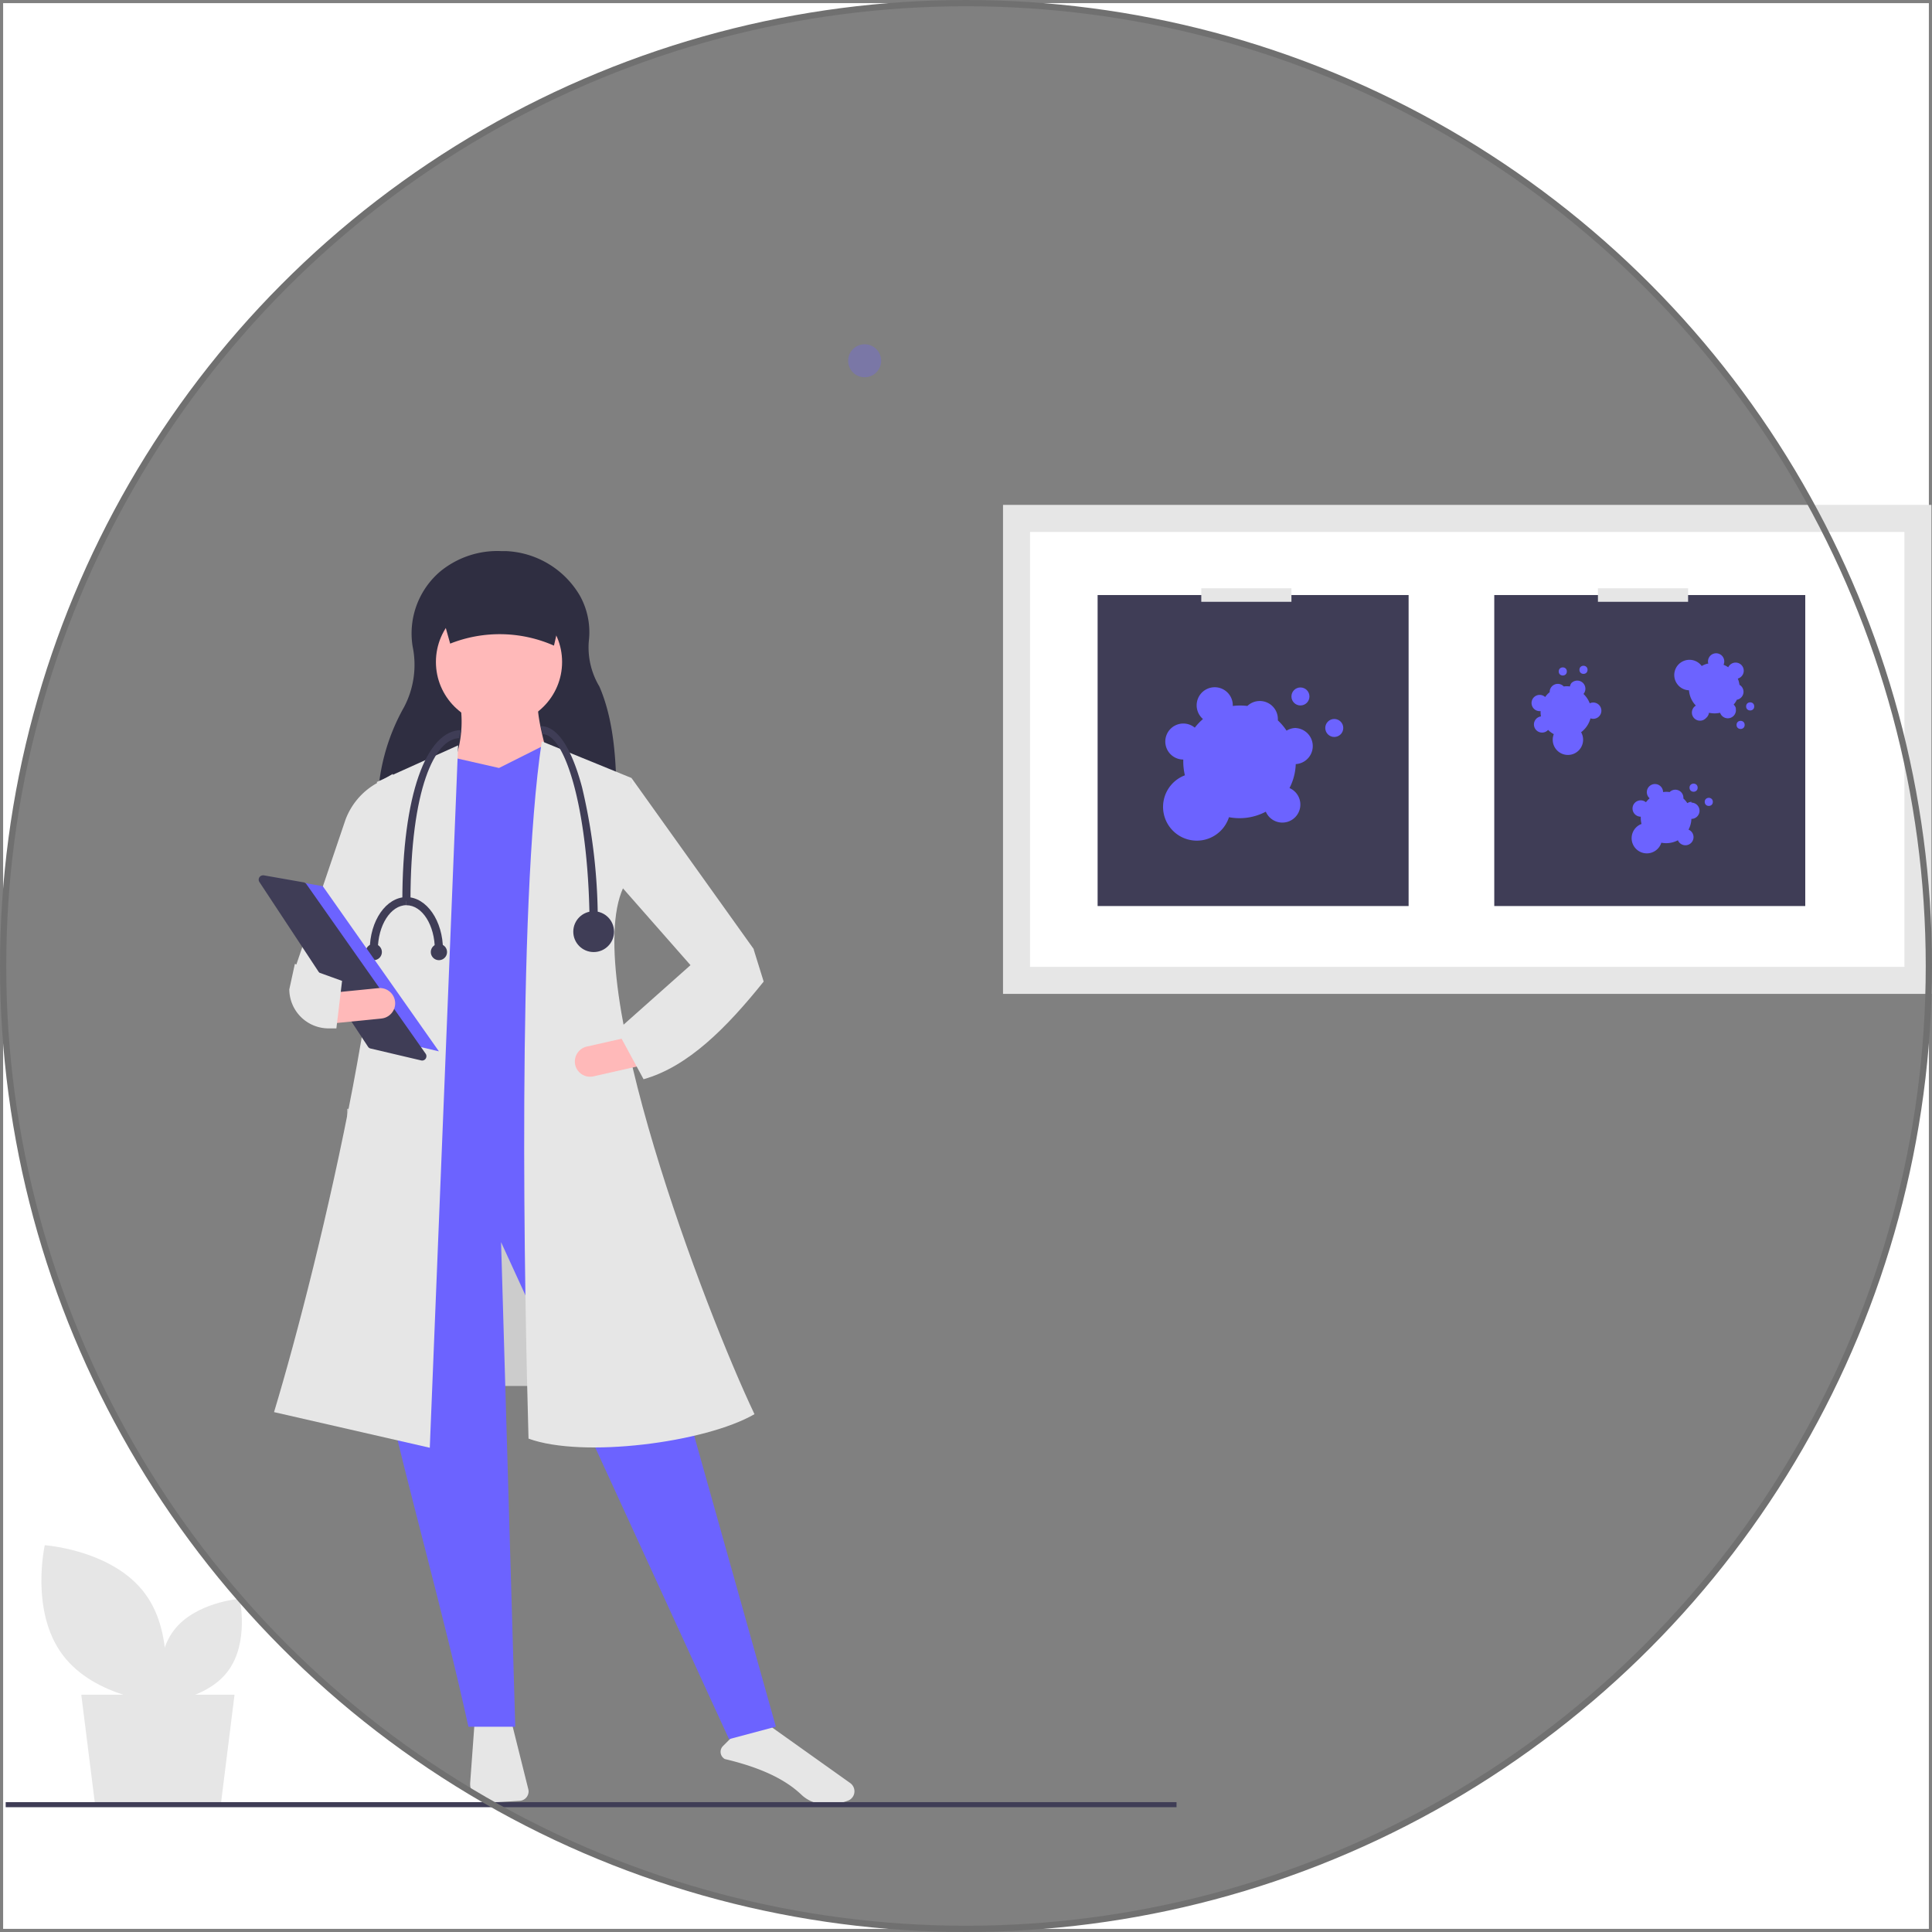 <svg xmlns="http://www.w3.org/2000/svg" viewBox="0 0 309 309"><rect x="0" y="0" width="309" height="309" fill="#808080" stroke="none"/><defs><style>.cls-1,.cls-6{fill:#6c63ff;}.cls-1{opacity:0.3;isolation:isolate;}.cls-2{fill:#fff;}.cls-3{fill:#ccc;}.cls-4{fill:#e6e6e6;}.cls-5{fill:#2f2e41;}.cls-7{fill:#ffb9b9;}.cls-8{fill:#3f3d56;}.cls-9{fill:none;stroke:#707070;}</style></defs><g id="Layer_2" data-name="Layer 2"><g id="Layer_1-2" data-name="Layer 1"><g id="Group_7" data-name="Group 7"><circle id="Ellipse_32" data-name="Ellipse 32" class="cls-1" cx="138.29" cy="57.7" r="2.64"/><g id="Group_6" data-name="Group 6"><path id="Path_143" data-name="Path 143" class="cls-2" d="M.5,154.5v154h154A154,154,0,0,1,.5,154.5Z"/><path id="Path_144" data-name="Path 144" class="cls-2" d="M154.5.5H.5v154A154,154,0,0,1,154.5.5Z"/><path id="Path_145" data-name="Path 145" class="cls-2" d="M154.5.5a154,154,0,0,1,154,154V.5Z"/><path id="Path_146" data-name="Path 146" class="cls-2" d="M154.5,308.5h154v-154A154,154,0,0,1,154.5,308.5Z"/></g><rect id="Rectangle_34" data-name="Rectangle 34" class="cls-3" x="55.53" y="177.34" width="39.65" height="44.33"/><path id="Path_147" data-name="Path 147" class="cls-4" d="M35.35,288.35H15.17L13,271.05H37.51Z"/><path id="Path_148" data-name="Path 148" class="cls-4" d="M75.88,275.82l-.68,9.31a3,3,0,0,0,2.74,3.18h.39l4.79-.29a1.52,1.52,0,0,0,1.42-1.6,2.33,2.33,0,0,0-.05-.28l-2.65-10.62Z"/><path id="Path_149" data-name="Path 149" class="cls-4" d="M115.89,281.33c5.62,1.32,9.65,3.19,12.29,5.72a5.48,5.48,0,0,0,3.47,1.49,8.77,8.77,0,0,0,4-.56h0a1.59,1.59,0,0,0,1-1.31,1.63,1.63,0,0,0-.68-1.5l-13.35-9.5-5.67,2.27-1.32,1.32a1.31,1.31,0,0,0,0,1.85h0a1.06,1.06,0,0,0,.29.22Z"/><path id="Path_150" data-name="Path 150" class="cls-5" d="M98.56,129.3,60.4,129a32.67,32.67,0,0,1,4.22-15.9A14.52,14.52,0,0,0,66,103.41a13,13,0,0,1,4.48-12.07,14.41,14.41,0,0,1,9.68-3.2l.74,0a14.42,14.42,0,0,1,11.84,7.12,12,12,0,0,1,1.43,7.32,12.16,12.16,0,0,0,1.69,7.21C98.19,115.14,98.69,122,98.56,129.3Z"/><path id="Path_151" data-name="Path 151" class="cls-6" d="M124.09,276.16l-7.49,2L80.14,198.67l2.27,77.5H74.92c-8-36.46-22.45-78.54-16-91.83l38.75-2.28Z"/><circle id="Ellipse_33" data-name="Ellipse 33" class="cls-7" cx="79.81" cy="105.87" r="10.09"/><path id="Path_152" data-name="Path 152" class="cls-7" d="M88.6,124.43l-16.61-1a18.27,18.27,0,0,0,1.63-10.75H86C86,115.33,87.27,119.86,88.6,124.43Z"/><path id="Path_153" data-name="Path 153" class="cls-6" d="M99,185,62.55,187.6,66.3,123l6.35-1.8,7.16,1.63L87,119.22l4.56,1.63Z"/><path id="Path_154" data-name="Path 154" class="cls-4" d="M68.74,231.55l-24.91-5.7c7.41-24.56,20.75-80.75,16.44-100.78l13-5.86Z"/><path id="Path_155" data-name="Path 155" class="cls-4" d="M56.69,160.57l-9.44-5.86,8-23.59a11.15,11.15,0,0,1,4.86-5.77l2.72-1.58-1.63,23.77Z"/><path id="Path_156" data-name="Path 156" class="cls-4" d="M120.67,226.18c-7.86,4.55-27.51,7.08-36.14,3.91-.63-22.19-1.88-85,2.12-111.52L101,124.43,99.67,142C92.82,157.05,112.71,209.44,120.67,226.18Z"/><path id="Path_157" data-name="Path 157" class="cls-4" d="M119.53,157.64l-8.79-2.93L99,141.36l2-16.93,19.54,27.35Z"/><path id="Path_158" data-name="Path 158" class="cls-7" d="M92,170.31a2.44,2.44,0,0,0,2.92,1.84l7.47-1.69-1.08-4.76-7.47,1.69A2.45,2.45,0,0,0,92,170.31Z"/><path id="Path_159" data-name="Path 159" class="cls-5" d="M88.6,103.26A21.5,21.5,0,0,0,72,102.94l-2.28-8.15H90.55Z"/><path id="Path_160" data-name="Path 160" class="cls-4" d="M98.7,164.8l4.23,7.81c7.12-2,13.29-8.24,19.21-15.62l-1.62-5.21-10.1,2.6Z"/><path id="Path_161" data-name="Path 161" class="cls-8" d="M95.6,148.68H94.3c0-18.42-3.79-31.25-7.49-31.25l-.33-1.3c3.32,0,5.43,5.34,6.62,9.82A92.55,92.55,0,0,1,95.6,148.68Z"/><path id="Path_162" data-name="Path 162" class="cls-8" d="M65.65,144.13h-1.3c0-16.87,3.81-27.36,9.44-27.36l-.33,1.3C69.57,118.08,65.65,126.13,65.65,144.13Z"/><circle id="Ellipse_34" data-name="Ellipse 34" class="cls-8" cx="94.95" cy="149.01" r="3.26"/><path id="Path_163" data-name="Path 163" class="cls-8" d="M60.43,151.94H59.14c0-4.67,2.62-8.46,5.86-8.46v1.29C62.48,144.78,60.43,148,60.43,151.94Z"/><path id="Path_164" data-name="Path 164" class="cls-8" d="M70.85,151.94h-1.3c0-3.95-2-7.16-4.55-7.16v-1.3C68.23,143.48,70.85,147.27,70.85,151.94Z"/><circle id="Ellipse_35" data-name="Ellipse 35" class="cls-8" cx="70.2" cy="152.27" r="1.3"/><circle id="Ellipse_36" data-name="Ellipse 36" class="cls-8" cx="59.78" cy="152.27" r="1.3"/><path id="Path_165" data-name="Path 165" class="cls-6" d="M43.5,140.29l8.13,1.45L70.2,168.15l-9.87-2.32Z"/><path id="Path_166" data-name="Path 166" class="cls-8" d="M42.06,140a.69.69,0,0,0-.57,1.07l17.37,26.34a.64.64,0,0,0,.42.29l8.07,1.9a.68.68,0,0,0,.83-.51.69.69,0,0,0-.1-.56L49,141.4a.66.66,0,0,0-.44-.28L42.19,140Z"/><path id="Path_167" data-name="Path 167" class="cls-7" d="M52.89,158.8l.49,4.86L61,162.9a2.44,2.44,0,0,0-.48-4.86Z"/><path id="Path_168" data-name="Path 168" class="cls-4" d="M46.27,158.24a6.29,6.29,0,0,0,6.27,6.24H53.8l.91-7.6-7.55-2.72Z"/><rect id="Rectangle_35" data-name="Rectangle 35" class="cls-4" x="160.42" y="80.75" width="148.49" height="78.21"/><path id="Path_169" data-name="Path 169" class="cls-2" d="M164.74,154.64H304.59V85.08H164.74Z"/><rect id="Rectangle_36" data-name="Rectangle 36" class="cls-8" x="175.55" y="95.17" width="49.74" height="49.74"/><circle id="Ellipse_37" data-name="Ellipse 37" class="cls-6" cx="213.4" cy="116.43" r="1.44"/><circle id="Ellipse_38" data-name="Ellipse 38" class="cls-6" cx="207.99" cy="111.39" r="1.44"/><path id="Path_170" data-name="Path 170" class="cls-6" d="M207.27,116.43a2.84,2.84,0,0,0-1.5.43,9.08,9.08,0,0,0-1.39-1.64c0-.07,0-.15,0-.23a2.89,2.89,0,0,0-4.88-2.08,9.57,9.57,0,0,0-2.33,0v-.06A2.89,2.89,0,1,0,192.4,115a9.51,9.51,0,0,0-1.31,1.38,2.88,2.88,0,1,0-1.84,5.1h0c0,.12,0,.24,0,.36a9.25,9.25,0,0,0,.26,2.16,5.4,5.4,0,1,0,7.05,6.7,9,9,0,0,0,5.89-.88,2.88,2.88,0,1,0,3.79-3.78,9,9,0,0,0,1-3.83h0a2.89,2.89,0,0,0,0-5.77h0Z"/><rect id="Rectangle_37" data-name="Rectangle 37" class="cls-4" x="192.13" y="94.09" width="14.42" height="2.16"/><rect id="Rectangle_38" data-name="Rectangle 38" class="cls-8" x="238.99" y="95.17" width="49.74" height="49.74"/><circle id="Ellipse_39" data-name="Ellipse 39" class="cls-6" cx="273.3" cy="128.25" r="0.65"/><circle id="Ellipse_40" data-name="Ellipse 40" class="cls-6" cx="270.87" cy="125.98" r="0.65"/><path id="Path_171" data-name="Path 171" class="cls-6" d="M270.54,128.25a1.22,1.22,0,0,0-.67.2,4,4,0,0,0-.63-.74s0-.07,0-.1a1.29,1.29,0,0,0-2.2-.93,3.69,3.69,0,0,0-1.05,0v0a1.3,1.3,0,1,0-2.15,1,3.9,3.9,0,0,0-.59.63,1.3,1.3,0,1,0-1.68,2,1.33,1.33,0,0,0,.85.31h0v.16a4,4,0,0,0,.12,1,2.43,2.43,0,1,0,3.17,3,4,4,0,0,0,2.65-.39,1.3,1.3,0,1,0,2.4-1,1.27,1.27,0,0,0-.7-.7,4,4,0,0,0,.46-1.72h0a1.3,1.3,0,1,0,0-2.6Z"/><circle id="Ellipse_41" data-name="Ellipse 41" class="cls-6" cx="278.39" cy="115.94" r="0.65"/><circle id="Ellipse_42" data-name="Ellipse 42" class="cls-6" cx="279.92" cy="112.98" r="0.65"/><path id="Path_172" data-name="Path 172" class="cls-6" d="M277.64,113.29a1.28,1.28,0,0,0-.36-.6,4.11,4.11,0,0,0,.53-.8l.1,0a1.29,1.29,0,0,0,.3-2.36,4,4,0,0,0-.27-1h0a1.3,1.3,0,0,0-.7-2.51,1.34,1.34,0,0,0-.83.7,4.15,4.15,0,0,0-.75-.4,1.3,1.3,0,1,0-2.37-1.07,1.33,1.33,0,0,0-.07.9h0l-.15,0a3.56,3.56,0,0,0-.9.37,2.43,2.43,0,1,0-3.92,2.88,2.41,2.41,0,0,0,1.88,1,4,4,0,0,0,1.1,2.45,1.3,1.3,0,1,0,1.62,2,1.36,1.36,0,0,0,.48-.85,4.11,4.11,0,0,0,1.78,0h0a1.3,1.3,0,0,0,2.5-.7Z"/><circle id="Ellipse_43" data-name="Ellipse 43" class="cls-6" cx="253.26" cy="107.13" r="0.65"/><circle id="Ellipse_44" data-name="Ellipse 44" class="cls-6" cx="249.95" cy="107.39" r="0.65"/><path id="Path_173" data-name="Path 173" class="cls-6" d="M251.4,109.16a1.29,1.29,0,0,0-.31.63,3.94,3.94,0,0,0-1,0l-.07-.08a1.3,1.3,0,0,0-2.17,1,3.51,3.51,0,0,0-.72.77l0,0a1.3,1.3,0,1,0-.73,2.25,4,4,0,0,0,.06.85,1.3,1.3,0,1,0,1.14,2.16h0l.12.12a4,4,0,0,0,.79.56,2.43,2.43,0,1,0,4.37-.31,4.12,4.12,0,0,0,1.5-2.22,1.3,1.3,0,0,0,.88-2.45,1.26,1.26,0,0,0-1,.05,4,4,0,0,0-1-1.5h0a1.3,1.3,0,0,0-1.91-1.76h0Z"/><rect id="Rectangle_39" data-name="Rectangle 39" class="cls-4" x="255.57" y="94.09" width="14.42" height="2.16"/><path id="Path_174" data-name="Path 174" class="cls-4" d="M10,264.65c5.2,7,16,7.7,16,7.7s2.36-10.56-2.84-17.52-16-7.69-16-7.69S4.79,257.69,10,264.65Z"/><path id="Path_175" data-name="Path 175" class="cls-4" d="M36.46,267.27c-3.43,4.59-10.55,5.07-10.55,5.07s-1.56-7,1.87-11.55,10.55-5.08,10.55-5.08S39.89,262.68,36.46,267.27Z"/><rect id="Rectangle_40" data-name="Rectangle 40" class="cls-8" x="0.91" y="288.23" width="187.26" height="0.81"/><circle id="Ellipse_45" data-name="Ellipse 45" class="cls-9" cx="154.5" cy="154.5" r="154"/></g></g></g></svg>